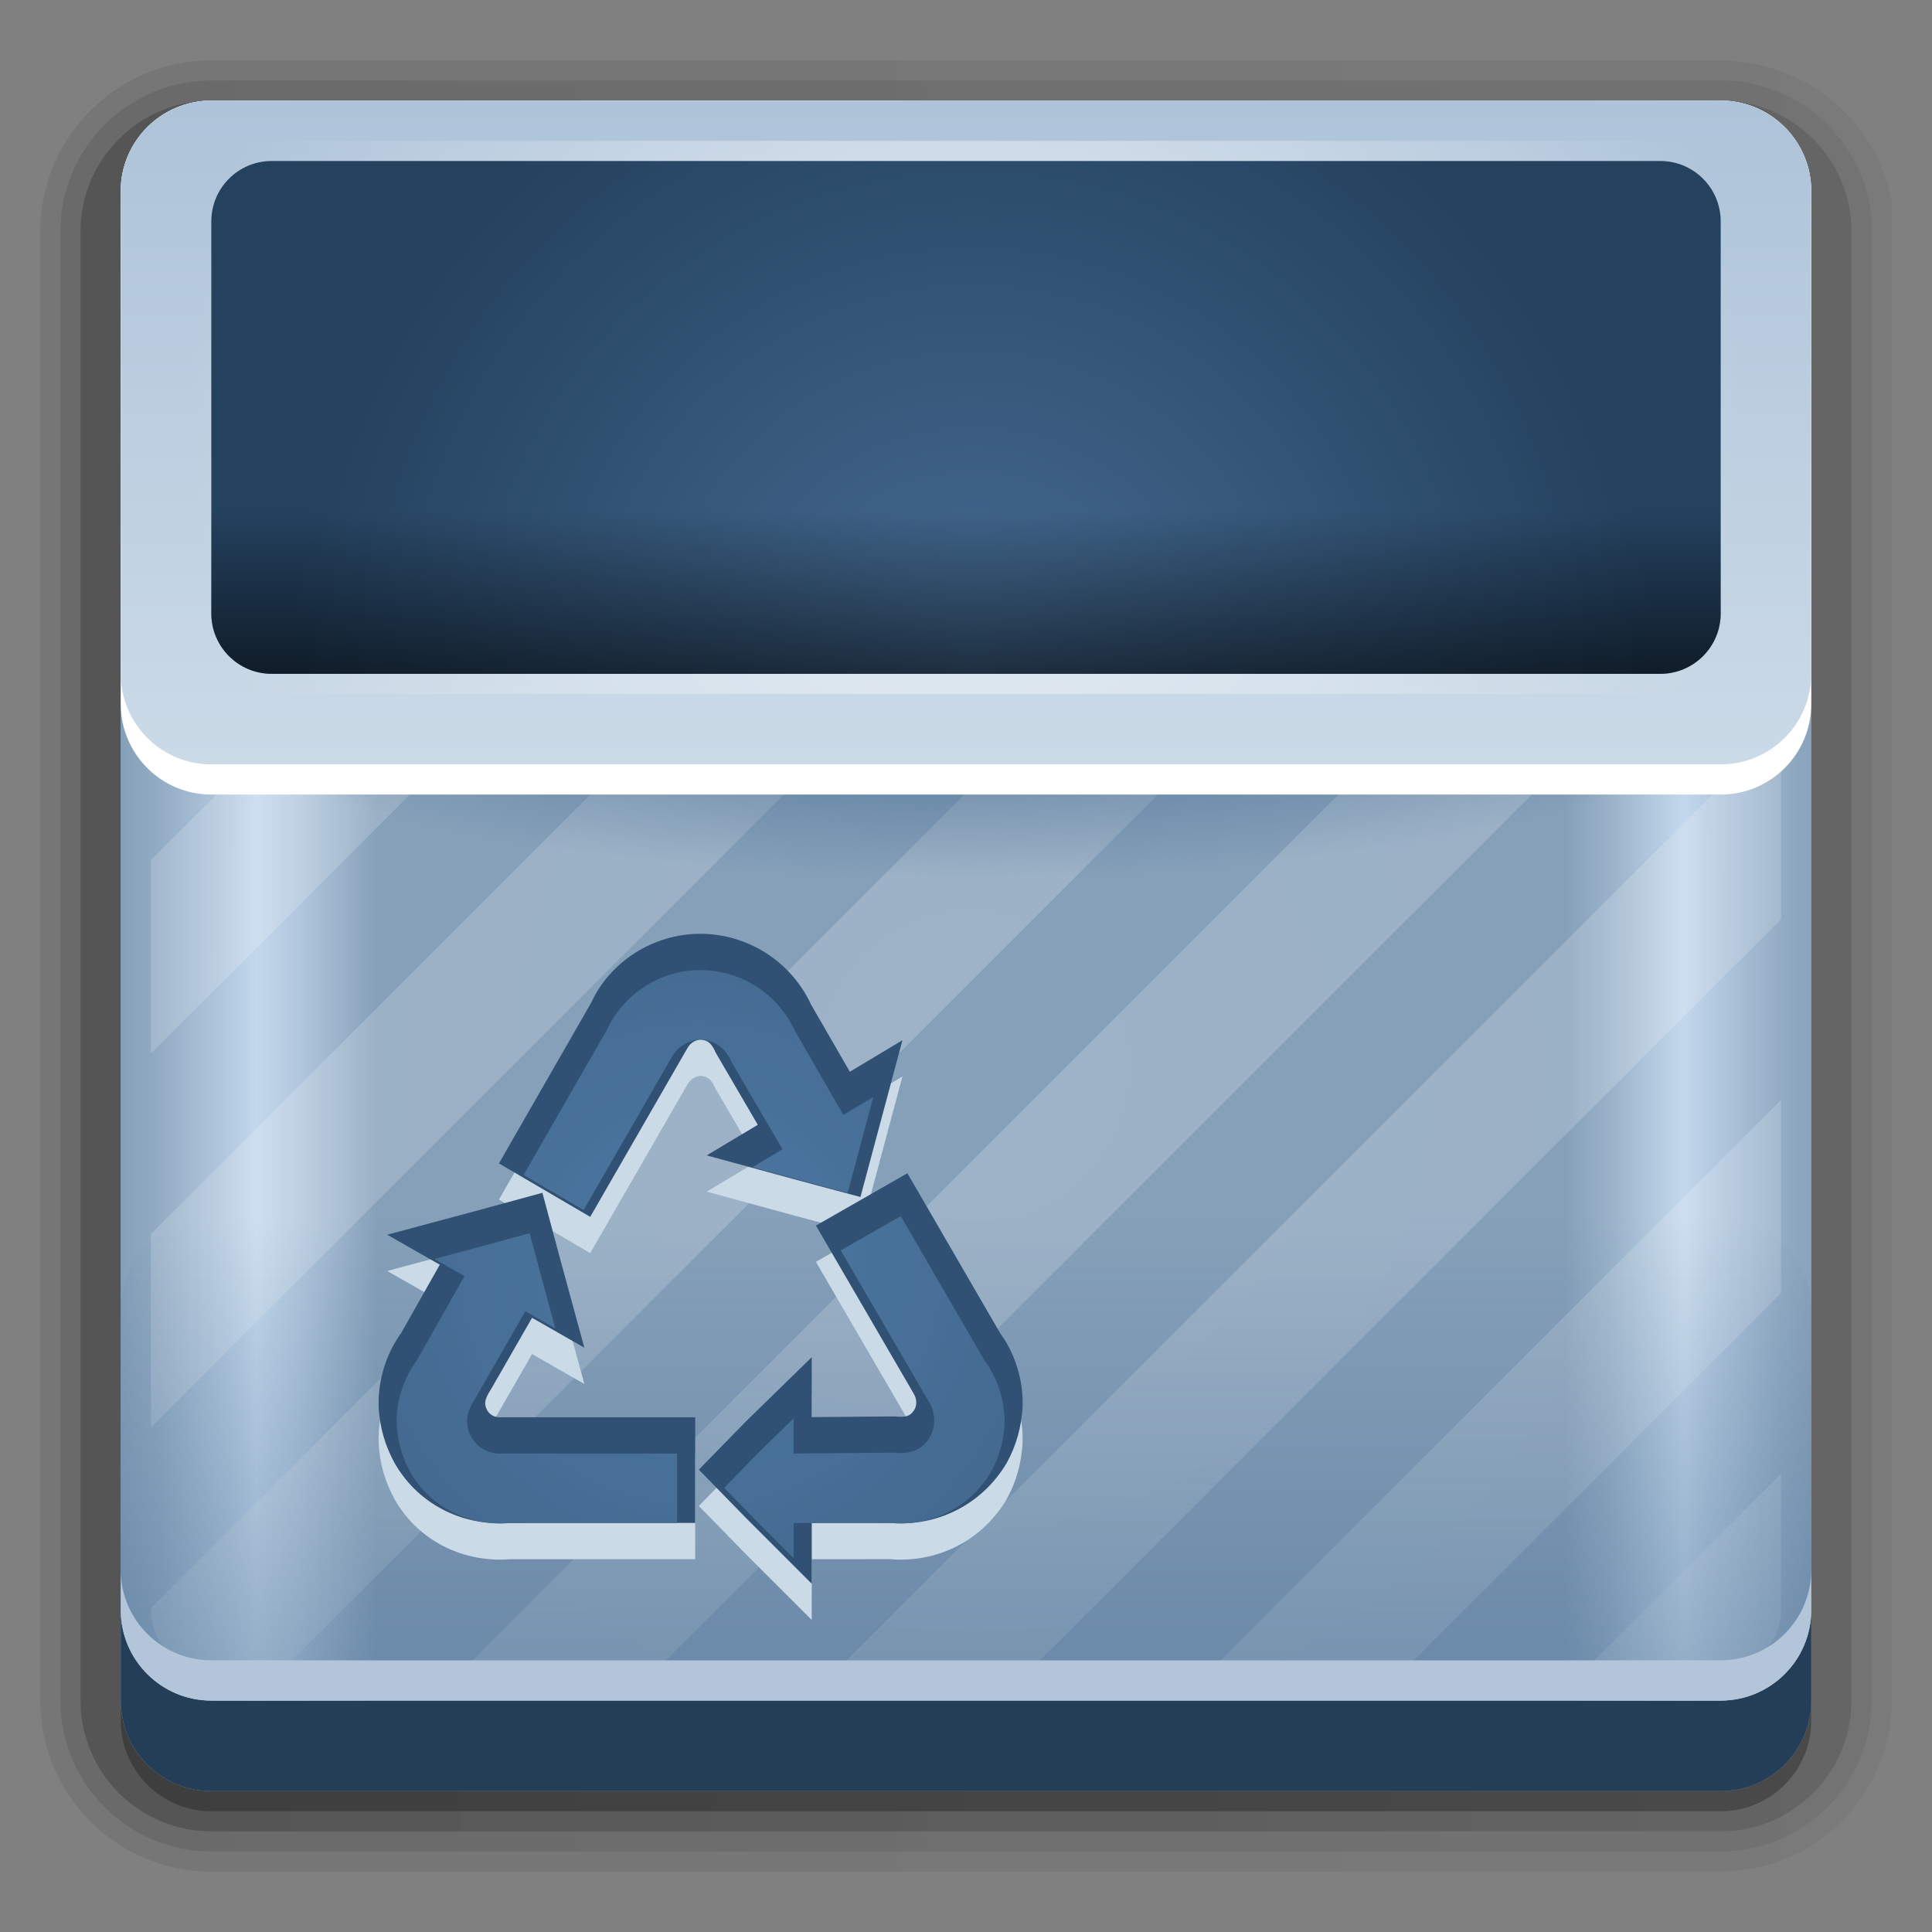 <?xml version="1.0" encoding="utf-8"?>
<!-- Generator: Adobe Illustrator 14.0.0, SVG Export Plug-In . SVG Version: 6.00 Build 43363)  -->
<!DOCTYPE svg PUBLIC "-//W3C//DTD SVG 1.1//EN" "http://www.w3.org/Graphics/SVG/1.1/DTD/svg11.dtd">
<svg version="1.1"
	 id="svg2408" xmlns:dc="http://purl.org/dc/elements/1.1/" xmlns:svg="http://www.w3.org/2000/svg" xmlns:cc="http://creativecommons.org/ns#" xmlns:rdf="http://www.w3.org/1999/02/22-rdf-syntax-ns#" xmlns:inkscape="http://www.inkscape.org/namespaces/inkscape"
	 xmlns="http://www.w3.org/2000/svg" xmlns:xlink="http://www.w3.org/1999/xlink" x="0px" y="0px" width="96px" height="96px"
	 viewBox="0 0 96 96" enable-background="new 0 0 96 96" xml:space="preserve">
<rect x="0" y="0" width="96" height="96" fill="#808080" stroke="none"/>
<g>
	<g>
		<linearGradient id="SVGID_1_" gradientUnits="userSpaceOnUse" x1="2" y1="48" x2="94" y2="48">
			<stop  offset="0" style="stop-color:#000000"/>
			<stop  offset="1" style="stop-color:#000000;stop-opacity:0.588"/>
		</linearGradient>
		<path opacity="0.08" fill="url(#SVGID_1_)" enable-background="new    " d="M10.5,93C5.813,93,2,89.187,2,84.5v-73
			C2,6.813,5.813,3,10.5,3h75c4.145,0,7.786,3.007,8.5,7v74.5c0,4.687-3.813,8.5-8.5,8.5H10.5z"/>
		<linearGradient id="SVGID_2_" gradientUnits="userSpaceOnUse" x1="3" y1="48" x2="93" y2="48">
			<stop  offset="0" style="stop-color:#000000"/>
			<stop  offset="1" style="stop-color:#000000;stop-opacity:0.588"/>
		</linearGradient>
		<path opacity="0.1" fill="url(#SVGID_2_)" enable-background="new    " d="M10.5,92C6.364,92,3,88.636,3,84.5v-73
			C3,7.364,6.364,4,10.5,4h75c3.968,0,7.242,3.097,7.5,7v73.5c0,4.136-3.364,7.5-7.5,7.5H10.5z"/>
		<linearGradient id="SVGID_3_" gradientUnits="userSpaceOnUse" x1="4" y1="48" x2="92" y2="48">
			<stop  offset="0" style="stop-color:#000000"/>
			<stop  offset="1" style="stop-color:#000000;stop-opacity:0.588"/>
		</linearGradient>
		<path opacity="0.2" fill="url(#SVGID_3_)" enable-background="new    " d="M10.5,91C6.916,91,4,88.084,4,84.5v-73
			C4,7.916,6.916,5,10.5,5h75c3.584,0,6.5,2.916,6.5,6.5v73c0,3.584-2.916,6.5-6.5,6.5H10.5z"/>
		<linearGradient id="SVGID_4_" gradientUnits="userSpaceOnUse" x1="47.999" y1="8" x2="47.999" y2="90.419">
			<stop  offset="0" style="stop-color:#000000"/>
			<stop  offset="1" style="stop-color:#000000;stop-opacity:0.588"/>
		</linearGradient>
		<path opacity="0.45" fill="url(#SVGID_4_)" enable-background="new    " d="M90,12.5c0-2.484-2.016-4.5-4.5-4.5h-75
			C8.015,8,6,10.016,6,12.5v18V63v22.5c0,2.487,2.015,4.5,4.5,4.5h75c2.484,0,4.5-2.013,4.5-4.5V12.5z"/>
	</g>
	<linearGradient id="SVGID_5_" gradientUnits="userSpaceOnUse" x1="47.999" y1="5" x2="47.999" y2="89.43">
		<stop  offset="0" style="stop-color:#86A0B9"/>
		<stop  offset="1" style="stop-color:#86A0B9"/>
	</linearGradient>
	<path fill="url(#SVGID_5_)" d="M90,9.5C90,7.016,87.984,5,85.5,5h-75C8.015,5,6,7.016,6,9.5v18V62v22.5c0,2.487,2.015,4.5,4.5,4.5
		h75c2.484,0,4.5-2.013,4.5-4.5V9.5z"/>
	<g>
		<path fill="#253E58" d="M90,84.5c0,2.487-2.016,4.5-4.5,4.5h-75C8.015,89,6,86.987,6,84.5v-57c0-2.484,2.015-4.5,4.5-4.5h75
			c2.484,0,4.5,2.016,4.5,4.5V84.5z"/>
	</g>
	<linearGradient id="SVGID_6_" gradientUnits="userSpaceOnUse" x1="47.999" y1="5" x2="47.999" y2="84.907">
		<stop  offset="0" style="stop-color:#86A0B9"/>
		<stop  offset="1" style="stop-color:#86A0B9"/>
	</linearGradient>
	<path fill="url(#SVGID_6_)" d="M90,80c0,2.487-2.016,4.5-4.5,4.5h-75C8.015,84.5,6,82.487,6,80V9.5C6,7.016,8.015,5,10.5,5h75
		C87.984,5,90,7.016,90,9.5V80z"/>
	<linearGradient id="SVGID_7_" gradientUnits="userSpaceOnUse" x1="6" y1="44.75" x2="90.429" y2="44.75">
		<stop  offset="0" style="stop-color:#86A0B9"/>
		<stop  offset="0.023" style="stop-color:#93ACC4"/>
		<stop  offset="0.065" style="stop-color:#B5CBE1"/>
		<stop  offset="0.08" style="stop-color:#C3D8EC"/>
		<stop  offset="0.105" style="stop-color:#B1C7DD"/>
		<stop  offset="0.151" style="stop-color:#86A0B9"/>
		<stop  offset="0.85" style="stop-color:#86A0B9"/>
		<stop  offset="0.875" style="stop-color:#98B1C8"/>
		<stop  offset="0.92" style="stop-color:#C3D8EC"/>
		<stop  offset="0.935" style="stop-color:#B5CBE1"/>
		<stop  offset="0.977" style="stop-color:#93ACC4"/>
		<stop  offset="1" style="stop-color:#86A0B9"/>
	</linearGradient>
	<path fill="url(#SVGID_7_)" d="M90,80c0,2.487-2.016,4.5-4.5,4.5h-75C8.015,84.5,6,82.487,6,80V9.5C6,7.016,8.015,5,10.5,5h75
		C87.984,5,90,7.016,90,9.5V80z"/>
	<g opacity="0.2">
		<radialGradient id="SVGID_8_" cx="48.334" cy="53" r="260.456" gradientUnits="userSpaceOnUse">
			<stop  offset="0" style="stop-color:#FFFFFF"/>
			<stop  offset="1" style="stop-color:#FFFFFF;stop-opacity:0"/>
		</radialGradient>
		<path fill="url(#SVGID_8_)" d="M88.463,27.129C88.277,25.65,87.028,24.5,85.5,24.5h-4.015L22.984,83h9.606L88.463,27.129z"/>
		<radialGradient id="SVGID_9_" cx="48.334" cy="53" r="260.457" gradientUnits="userSpaceOnUse">
			<stop  offset="0" style="stop-color:#FFFFFF"/>
			<stop  offset="1" style="stop-color:#FFFFFF;stop-opacity:0"/>
		</radialGradient>
		<polygon fill="url(#SVGID_9_)" points="25.738,24.5 7.5,42.738 7.5,52.344 35.344,24.5 		"/>
		<radialGradient id="SVGID_10_" cx="48.334" cy="53" r="260.456" gradientUnits="userSpaceOnUse">
			<stop  offset="0" style="stop-color:#FFFFFF"/>
			<stop  offset="1" style="stop-color:#FFFFFF;stop-opacity:0"/>
		</radialGradient>
		<polygon fill="url(#SVGID_10_)" points="44.321,24.5 7.5,61.32 7.5,70.926 53.926,24.5 		"/>
		<radialGradient id="SVGID_11_" cx="48.334" cy="53" r="260.457" gradientUnits="userSpaceOnUse">
			<stop  offset="0" style="stop-color:#FFFFFF"/>
			<stop  offset="1" style="stop-color:#FFFFFF;stop-opacity:0"/>
		</radialGradient>
		<path fill="url(#SVGID_11_)" d="M10.5,24.5c-1.655,0-3,1.345-3,3v6.262l9.262-9.262H10.5z"/>
		<radialGradient id="SVGID_12_" cx="48.334" cy="53" r="260.456" gradientUnits="userSpaceOnUse">
			<stop  offset="0" style="stop-color:#FFFFFF"/>
			<stop  offset="1" style="stop-color:#FFFFFF;stop-opacity:0"/>
		</radialGradient>
		<polygon fill="url(#SVGID_12_)" points="41.567,83 51.173,83 88.5,45.673 88.5,36.068 		"/>
		<radialGradient id="SVGID_13_" cx="48.334" cy="53" r="260.456" gradientUnits="userSpaceOnUse">
			<stop  offset="0" style="stop-color:#FFFFFF"/>
			<stop  offset="1" style="stop-color:#FFFFFF;stop-opacity:0"/>
		</radialGradient>
		<polygon fill="url(#SVGID_13_)" points="69.755,83 88.5,64.255 88.5,54.65 60.149,83 		"/>
		<radialGradient id="SVGID_14_" cx="48.334" cy="53" r="260.456" gradientUnits="userSpaceOnUse">
			<stop  offset="0" style="stop-color:#FFFFFF"/>
			<stop  offset="1" style="stop-color:#FFFFFF;stop-opacity:0"/>
		</radialGradient>
		<path fill="url(#SVGID_14_)" d="M85.5,83c1.655,0,3-1.347,3-3v-6.769L78.731,83H85.5z"/>
		<radialGradient id="SVGID_15_" cx="48.334" cy="53" r="260.456" gradientUnits="userSpaceOnUse">
			<stop  offset="0" style="stop-color:#FFFFFF"/>
			<stop  offset="1" style="stop-color:#FFFFFF;stop-opacity:0"/>
		</radialGradient>
		<path fill="url(#SVGID_15_)" d="M72.509,24.5h-9.605L7.5,79.902V80c0,1.653,1.345,3,3,3h3.508L72.509,24.5z"/>
	</g>
	<path fill="#B3C6D9" d="M85.5,82.5h-75C8.015,82.5,6,80.487,6,78v2c0,2.487,2.015,4.5,4.5,4.5h75c2.484,0,4.5-2.013,4.5-4.5v-2
		C90,80.487,87.984,82.5,85.5,82.5z"/>
	<g>
		<defs>
			<path id="SVGID_16_" d="M85.5,5h-75C8.015,5,6,7.016,6,9.5V78c0,2.487,2.015,4.5,4.5,4.5h75c2.484,0,4.5-2.013,4.5-4.5V9.5
				C90,7.016,87.984,5,85.5,5z"/>
		</defs>
		<clipPath id="SVGID_17_">
			<use xlink:href="#SVGID_16_"  overflow="visible"/>
		</clipPath>
		<linearGradient id="SVGID_18_" gradientUnits="userSpaceOnUse" x1="48.001" y1="98" x2="48.001" y2="60.52">
			<stop  offset="0" style="stop-color:#456B92"/>
			<stop  offset="1" style="stop-color:#456B92;stop-opacity:0"/>
		</linearGradient>
		<path opacity="0.7" clip-path="url(#SVGID_17_)" fill="url(#SVGID_18_)" d="M90,93.5c0,2.488-2.016,4.5-4.5,4.5h-75
			C8.015,98,6,95.988,6,93.5V65.02c0-2.484,2.015-4.5,4.5-4.5h75c2.484,0,4.5,2.016,4.5,4.5V93.5z"/>
	</g>
	
		<radialGradient id="SVGID_19_" cx="48" cy="32.741" r="41.25" gradientTransform="matrix(1 0 0 0.266 0 24.018)" gradientUnits="userSpaceOnUse">
		<stop  offset="0" style="stop-color:#456B92"/>
		<stop  offset="1" style="stop-color:#456B92;stop-opacity:0"/>
	</radialGradient>
	<path fill="url(#SVGID_19_)" d="M90,42.982c0,2.487-2.016,4.5-4.5,4.5h-75c-2.485,0-4.5-2.014-4.5-4.5V22.5
		c0-2.484,2.015-4.5,4.5-4.5h75c2.484,0,4.5,2.016,4.5,4.5V42.982z"/>
	<path fill="#FFFFFF" d="M90,34.981c0,2.487-2.016,4.5-4.5,4.5h-75c-2.485,0-4.5-2.013-4.5-4.5V9.5C6,7.016,8.015,5,10.5,5h75
		C87.984,5,90,7.016,90,9.5V34.981z"/>
	<linearGradient id="SVGID_20_" gradientUnits="userSpaceOnUse" x1="48.001" y1="37.981" x2="48.001" y2="5">
		<stop  offset="0" style="stop-color:#CBDAE7"/>
		<stop  offset="1" style="stop-color:#AEC3D9"/>
	</linearGradient>
	<path fill="url(#SVGID_20_)" d="M90,33.481c0,2.487-2.016,4.5-4.5,4.5h-75c-2.485,0-4.5-2.013-4.5-4.5V9.5C6,7.016,8.015,5,10.5,5
		h75C87.984,5,90,7.016,90,9.5V33.481z"/>
</g>
<radialGradient id="SVGID_21_" cx="48" cy="20.74" r="38.757" gradientUnits="userSpaceOnUse">
	<stop  offset="0" style="stop-color:#FFFFFF"/>
	<stop  offset="1" style="stop-color:#FFFFFF;stop-opacity:0"/>
</radialGradient>
<path opacity="0.6" fill="url(#SVGID_21_)" d="M13.5,34.481c-2.206,0-4-1.794-4-4V11c0-2.206,1.794-4,4-4h69c2.206,0,4,1.794,4,4
	v19.481c0,2.206-1.794,4-4,4H13.5z"/>
<radialGradient id="SVGID_22_" cx="48.334" cy="33.108" r="34.019" gradientUnits="userSpaceOnUse">
	<stop  offset="0" style="stop-color:#456B92"/>
	<stop  offset="1" style="stop-color:#24415E"/>
</radialGradient>
<path fill="url(#SVGID_22_)" d="M85.5,30.481c0,1.657-1.344,3-3,3h-69c-1.657,0-3-1.343-3-3V11c0-1.657,1.343-3,3-3h69
	c1.656,0,3,1.343,3,3V30.481z"/>
<linearGradient id="SVGID_23_" gradientUnits="userSpaceOnUse" x1="48" y1="39.665" x2="48" y2="25.388">
	<stop  offset="0" style="stop-color:#000000"/>
	<stop  offset="1" style="stop-color:#000000;stop-opacity:0"/>
</linearGradient>
<path fill="url(#SVGID_23_)" d="M85.5,30.481c0,1.657-1.344,3-3,3h-69c-1.657,0-3-1.343-3-3V11c0-1.657,1.343-3,3-3h69
	c1.656,0,3,1.343,3,3V30.481z"/>
<g>
	<path fill="#CBDAE7" d="M37.051,77.213l-2.326-2.383l2.318-2.376l3.292-3.213v2.976l4.128-0.034l0.054,0.005
		c0.083,0.011,0.164,0.015,0.242,0.015c0.345,0,0.511-0.087,0.684-0.363c0.078-0.147,0.163-0.458-0.045-0.796L40.542,62.7l4.546-2.6
		l4.6,7.932c0.687,0.951,1.074,2.081,1.123,3.266l0.002,0.38c-0.054,1.031-0.32,1.965-0.794,2.822
		c-1.123,1.886-3.087,2.997-5.268,2.997l0,0c-0.18,0-0.361-0.008-0.541-0.023l-3.875,0.002v3.021L37.051,77.213z M24.865,77.497
		c-2.219,0-4.183-1.116-5.251-2.986c-0.479-0.863-0.747-1.798-0.799-2.785l-0.001-0.433c0.051-1.18,0.448-2.323,1.122-3.255
		l1.917-3.392l-2.613-1.493l4.501-1.205l3.211-0.877l0.874,3.261l1.21,4.438l-2.599-1.487l-2.023,3.523
		c-0.373,0.564-0.359,0.785-0.198,1.089c0.127,0.205,0.346,0.334,0.619,0.334l0.119-0.004h9.59v5.251h-9.207
		C25.231,77.489,25.048,77.497,24.865,77.497L24.865,77.497z M24.792,59.609l4.577-7.973c0.949-2.06,3.093-3.434,5.424-3.434
		c2.356,0,4.516,1.375,5.502,3.504l1.933,3.351l2.614-1.567l-2.087,7.79L39.5,60.408l-4.383-1.195l2.537-1.521l-2.089-3.578
		l-0.021-0.047c-0.204-0.466-0.421-0.582-0.742-0.609c-0.294,0.034-0.518,0.189-0.664,0.461l-4.81,8.347L24.792,59.609z"/>
	<path fill="#305173" d="M37.051,75.411l-2.326-2.384l2.318-2.375l3.292-3.214v2.978l4.128-0.035l0.054,0.005
		c0.083,0.01,0.164,0.015,0.242,0.015c0.345,0,0.511-0.089,0.684-0.364c0.078-0.148,0.163-0.458-0.045-0.795l-4.855-8.344l4.546-2.6
		l4.6,7.933c0.687,0.95,1.074,2.079,1.123,3.268l0.002,0.376c-0.054,1.032-0.32,1.966-0.794,2.823
		c-1.123,1.887-3.087,2.998-5.268,2.998l0,0c-0.18,0-0.361-0.009-0.541-0.024l-3.875,0.003v3.021L37.051,75.411z M24.865,75.695
		c-2.219,0-4.183-1.118-5.251-2.987c-0.479-0.863-0.747-1.796-0.799-2.786l-0.001-0.429c0.051-1.184,0.448-2.324,1.122-3.259
		l1.917-3.391l-2.613-1.491l4.501-1.206l3.211-0.877l0.874,3.259l1.21,4.439l-2.599-1.486l-2.023,3.523
		c-0.373,0.563-0.359,0.785-0.198,1.088c0.127,0.204,0.346,0.334,0.619,0.334l0.119-0.003h9.59v5.252h-9.207
		C25.231,75.687,25.048,75.695,24.865,75.695L24.865,75.695z M24.792,57.809l4.577-7.973c0.949-2.06,3.093-3.436,5.424-3.436
		c2.356,0,4.516,1.376,5.502,3.505l1.933,3.35l2.614-1.568l-2.087,7.792L39.5,58.606l-4.383-1.195l2.537-1.521l-2.089-3.579
		l-0.021-0.047c-0.204-0.465-0.421-0.582-0.742-0.608c-0.294,0.032-0.518,0.188-0.664,0.46l-4.81,8.349L24.792,57.809z"/>
	<path fill="#4A749E" d="M48.932,67.625l-4.173-7.198l-2.981,1.705l4.387,7.537c0.341,0.554,0.341,1.194,0.042,1.747
		c-0.426,0.68-1.021,0.852-1.79,0.767l-4.983,0.042v-1.746l-1.746,1.704l-1.704,1.746l1.704,1.747l1.746,1.744v-1.744h4.856
		c1.917,0.168,3.875-0.726,4.94-2.514c0.426-0.767,0.639-1.575,0.683-2.386v-0.341C49.869,69.414,49.529,68.434,48.932,67.625z
		 M38.881,57.104l-1.49,0.895l2.342,0.638l2.385,0.641l1.278-4.771l-1.491,0.894l-2.428-4.216c-0.809-1.745-2.599-2.981-4.685-2.981
		c-2.044,0-3.834,1.236-4.643,2.981l-4.132,7.199l2.981,1.744l4.345-7.537c0.298-0.554,0.81-0.895,1.449-0.938
		c0.809,0.043,1.277,0.469,1.576,1.15L38.881,57.104z M23.42,71.416c-0.382-0.725-0.213-1.322,0.213-1.959l2.471-4.303l1.49,0.853
		l-0.639-2.344l-0.639-2.385l-2.343,0.639l-2.385,0.64l1.492,0.852l-2.385,4.217c-0.597,0.809-0.937,1.789-0.981,2.768v0.384
		c0.044,0.811,0.256,1.619,0.683,2.386c1.021,1.788,2.981,2.682,4.94,2.514h8.306v-3.451h-8.688
		C24.314,72.268,23.761,71.969,23.42,71.416z"/>
	<radialGradient id="SVGID_24_" cx="34.813" cy="62.812" r="19.526" gradientUnits="userSpaceOnUse">
		<stop  offset="0.255" style="stop-color:#000000;stop-opacity:0"/>
		<stop  offset="1" style="stop-color:#000000"/>
	</radialGradient>
	<path opacity="0.1" fill="url(#SVGID_24_)" d="M48.932,67.625l-4.173-7.198l-2.981,1.705l4.387,7.537
		c0.341,0.554,0.341,1.194,0.042,1.747c-0.426,0.68-1.021,0.852-1.79,0.767l-4.983,0.042v-1.746l-1.746,1.704l-1.704,1.746
		l1.704,1.747l1.746,1.744v-1.744h4.856c1.917,0.168,3.875-0.726,4.94-2.514c0.426-0.767,0.639-1.575,0.683-2.386v-0.341
		C49.869,69.414,49.529,68.434,48.932,67.625z M38.881,57.104l-1.49,0.895l2.342,0.638l2.385,0.641l1.278-4.771l-1.491,0.894
		l-2.428-4.216c-0.809-1.745-2.599-2.981-4.685-2.981c-2.044,0-3.834,1.236-4.643,2.981l-4.132,7.199l2.981,1.744l4.345-7.537
		c0.298-0.554,0.81-0.895,1.449-0.938c0.809,0.043,1.277,0.469,1.576,1.15L38.881,57.104z M23.42,71.416
		c-0.382-0.725-0.213-1.322,0.213-1.959l2.471-4.303l1.49,0.853l-0.639-2.344l-0.639-2.385l-2.343,0.639l-2.385,0.64l1.492,0.852
		l-2.385,4.217c-0.597,0.809-0.937,1.789-0.981,2.768v0.384c0.044,0.811,0.256,1.619,0.683,2.386
		c1.021,1.788,2.981,2.682,4.94,2.514h8.306v-3.451h-8.688C24.314,72.268,23.761,71.969,23.42,71.416z"/>
</g>
</svg>
